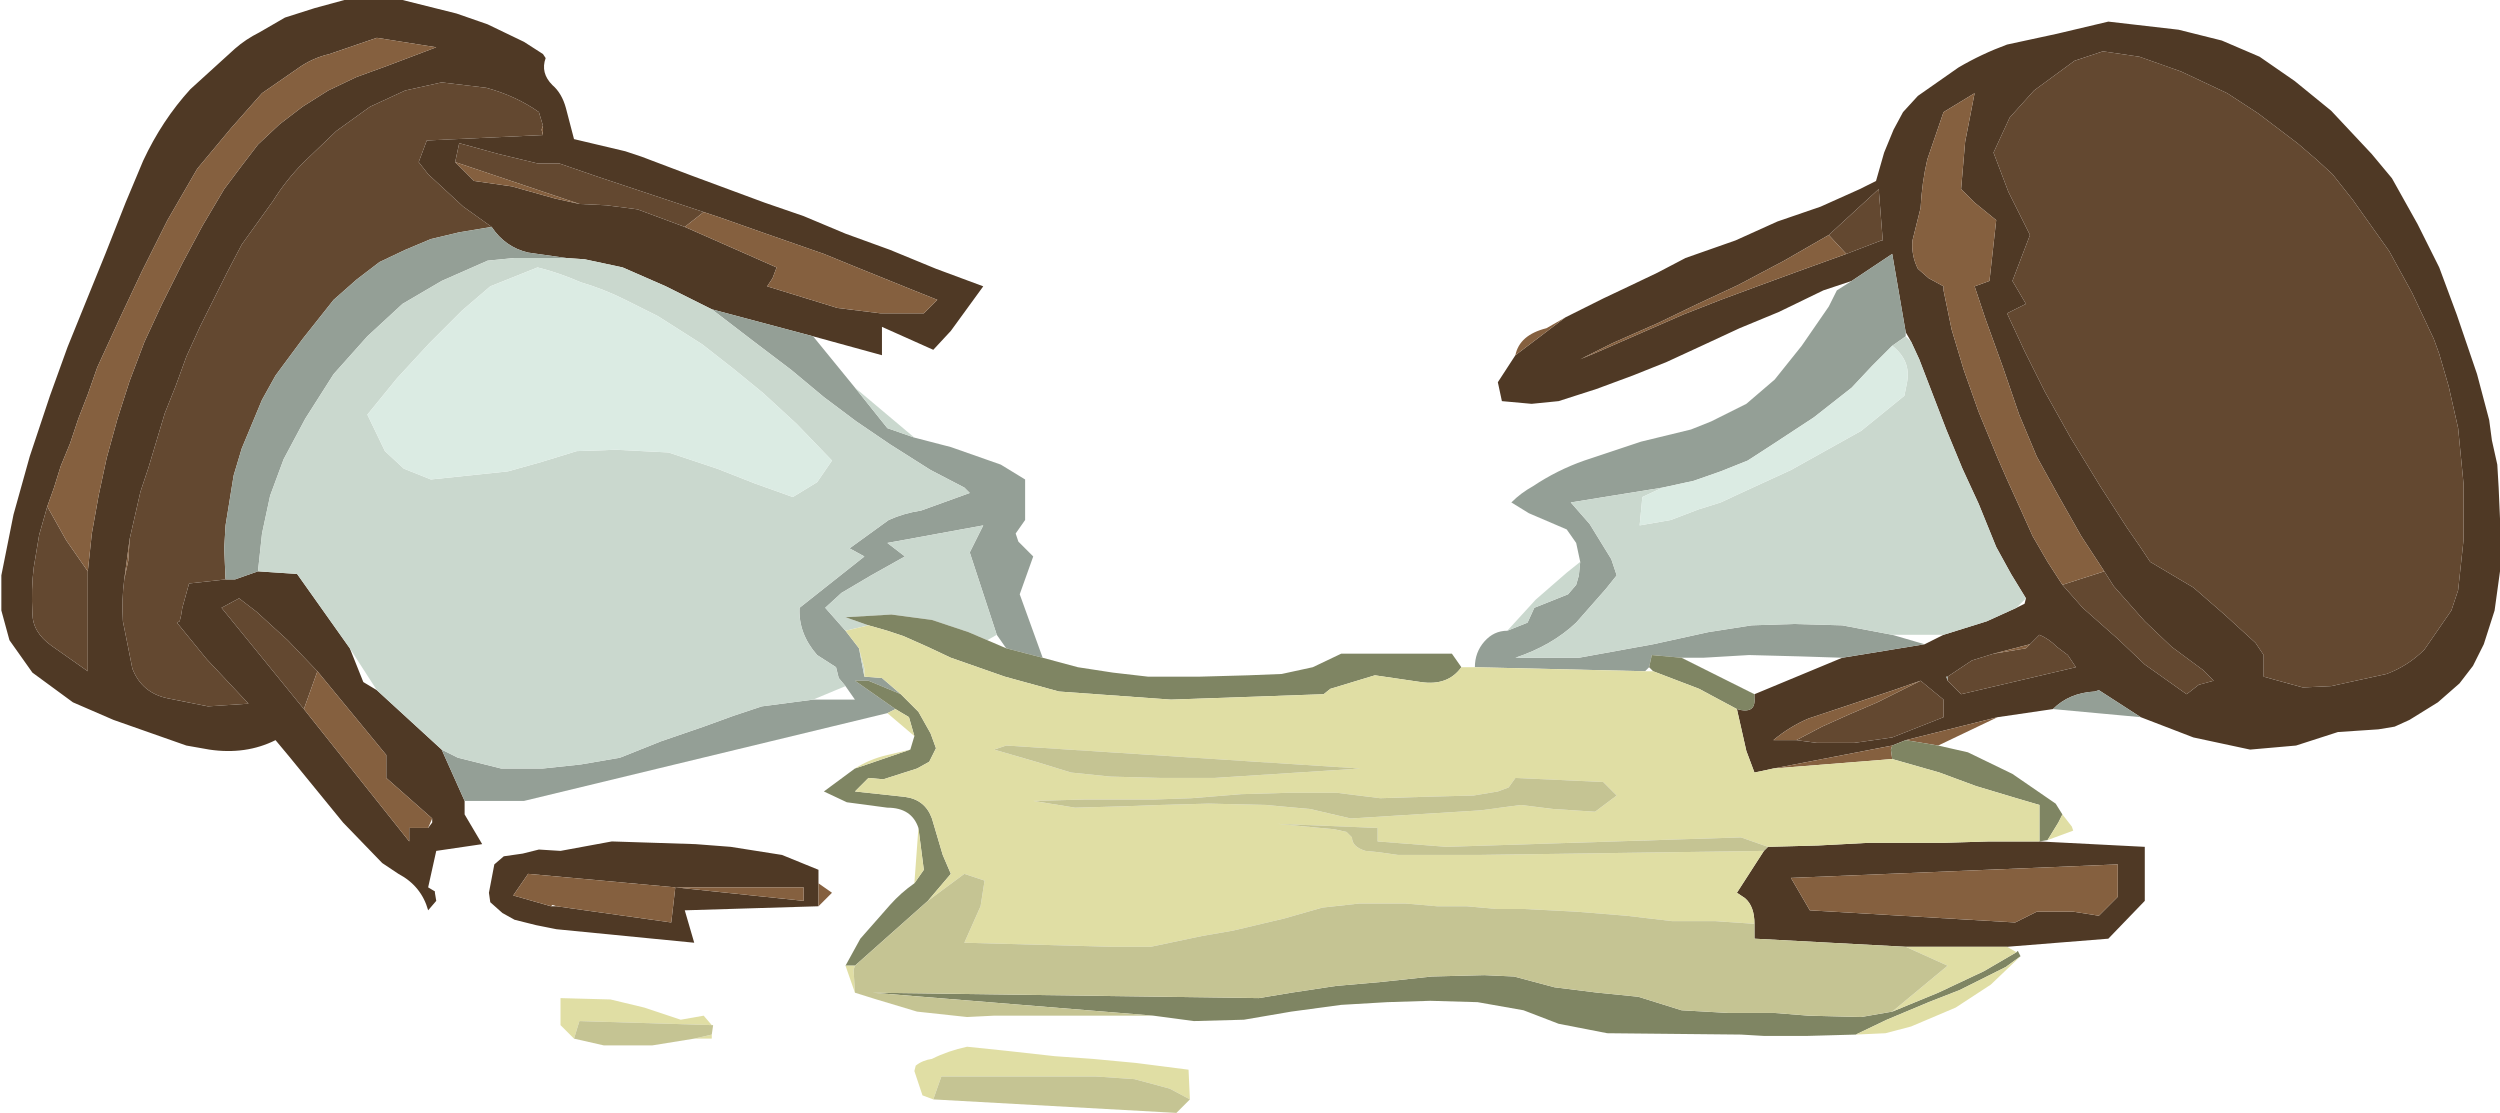 <?xml version="1.0" encoding="UTF-8" standalone="no"?>
<svg xmlns:ffdec="https://www.free-decompiler.com/flash" xmlns:xlink="http://www.w3.org/1999/xlink" ffdec:objectType="frame" height="41.2px" width="92.55px" xmlns="http://www.w3.org/2000/svg">
  <g transform="matrix(1.0, 0.0, 0.0, 1.0, 0.0, 0.0)">
    <use ffdec:characterId="598" height="41.2" transform="matrix(1.0, 0.0, 0.0, 1.0, 0.0, 0.0)" width="92.55" xlink:href="#shape0"/>
  </g>
  <defs>
    <g id="shape0" transform="matrix(1.0, 0.0, 0.0, 1.0, 0.0, 0.0)">
      <path d="M57.95 11.75 L59.35 11.05 60.3 10.6 61.35 10.1 62.4 9.55 64.25 8.9 65.8 8.2 67.4 7.65 68.85 7.0 69.45 6.7 69.75 5.65 70.1 4.8 70.45 4.15 71.0 3.55 72.5 2.5 Q73.35 2.0 74.3 1.65 L76.15 1.25 78.05 0.8 80.65 1.1 82.25 1.5 83.65 2.1 84.95 3.0 86.3 4.1 87.8 5.7 88.55 6.6 89.5 8.3 90.3 9.9 90.95 11.65 91.7 13.85 92.15 15.55 92.25 16.3 92.45 17.2 92.5 18.05 92.55 19.2 92.55 21.15 92.35 22.6 91.95 23.85 91.55 24.65 91.05 25.3 90.25 26.0 89.2 26.65 88.65 26.9 88.05 27.0 86.55 27.1 85.0 27.6 83.3 27.75 81.2 27.3 79.25 26.55 77.7 25.55 77.55 25.6 Q76.6 25.65 76.0 26.25 L73.95 26.55 70.55 27.4 70.05 27.6 65.65 28.45 64.95 28.6 64.65 27.8 64.3 26.25 Q65.0 26.45 64.95 25.85 L64.95 25.7 68.2 24.35 71.25 23.85 71.95 23.5 73.55 23.0 74.65 22.5 74.95 22.35 75.0 22.15 74.45 21.25 73.9 20.25 73.25 18.65 72.65 17.35 72.05 15.9 71.55 14.6 71.05 13.3 70.75 12.65 70.55 12.3 70.05 9.4 68.55 10.4 67.5 10.75 65.85 11.55 64.4 12.15 63.0 12.8 61.7 13.4 60.45 13.9 59.1 14.4 57.7 14.85 56.7 14.95 55.6 14.85 55.45 14.15 56.1 13.15 57.95 11.75 M75.5 31.15 L79.4 31.35 79.4 33.35 78.05 34.75 74.3 35.05 70.55 35.05 64.95 34.75 64.95 34.2 Q64.95 33.55 64.6 33.25 L64.3 33.05 65.3 31.5 65.45 31.35 67.3 31.3 69.2 31.2 70.5 31.2 72.0 31.2 73.65 31.15 75.5 31.15 M17.2 29.65 L17.2 30.15 17.85 31.25 16.15 31.5 15.85 32.85 16.1 33.0 16.1 33.05 16.15 33.35 15.85 33.7 Q15.6 32.8 14.75 32.35 L14.15 31.95 12.7 30.45 10.7 28.0 10.2 27.4 Q9.1 27.95 7.75 27.75 L6.9 27.6 4.2 26.65 2.7 26.0 1.2 24.9 0.35 23.7 0.05 22.6 0.05 21.3 0.5 19.05 1.1 16.9 1.85 14.65 2.5 12.85 3.25 11.0 3.9 9.4 4.65 7.5 5.3 5.95 Q6.0 4.45 7.05 3.3 L8.7 1.8 Q9.1 1.45 9.6 1.2 L10.55 0.65 11.65 0.3 12.75 0.0 13.85 0.0 14.9 0.0 16.9 0.5 18.05 0.9 19.4 1.55 20.1 2.0 20.2 2.15 Q20.0 2.7 20.45 3.15 20.8 3.45 20.95 4.0 L21.25 5.15 23.15 5.6 23.75 5.8 25.6 6.5 28.3 7.5 29.75 8.0 31.3 8.65 32.95 9.25 34.65 9.95 36.4 10.6 35.2 12.25 34.55 12.95 32.65 12.1 32.65 13.15 30.1 12.45 26.35 11.45 24.65 10.6 23.05 9.9 21.65 9.6 20.95 9.55 19.55 9.35 Q18.7 9.15 18.2 8.4 L17.15 7.65 15.85 6.45 15.5 6.0 15.8 5.2 20.1 5.0 20.1 4.65 19.95 4.15 Q19.1 3.55 18.0 3.25 L16.35 3.05 15.0 3.35 13.7 3.95 12.45 4.85 11.25 6.0 Q10.6 6.65 10.1 7.45 L8.95 9.05 8.4 10.1 7.9 11.1 7.4 12.1 6.9 13.2 6.5 14.3 6.1 15.3 5.8 16.3 5.5 17.3 5.2 18.2 4.8 19.95 4.6 21.45 Q4.5 22.2 4.55 23.0 L4.9 24.75 Q5.25 25.65 6.2 25.85 L7.7 26.15 9.2 26.05 7.65 24.4 6.55 23.05 6.65 23.0 6.7 22.8 6.75 22.5 7.0 21.6 8.35 21.45 8.7 21.45 9.55 21.15 11.0 21.25 12.95 24.0 13.45 25.25 13.95 25.55 16.35 27.75 17.2 29.65 M85.05 5.3 L83.6 4.2 82.45 3.45 80.75 2.65 79.2 2.1 77.85 1.9 76.8 2.25 75.3 3.35 74.4 4.35 73.8 5.65 74.35 7.1 75.15 8.7 74.5 10.4 75.0 11.25 74.3 11.6 74.95 13.0 75.7 14.5 76.65 16.2 77.75 18.0 78.75 19.55 79.2 20.2 79.6 20.8 81.2 21.75 82.35 22.75 83.5 23.8 83.8 24.25 83.8 25.05 85.25 25.45 86.3 25.4 88.35 24.95 Q89.15 24.65 89.75 24.05 L90.75 22.6 91.0 21.85 91.2 20.0 91.2 17.9 91.0 15.85 90.65 14.3 90.3 13.1 90.1 12.55 89.3 10.85 88.45 9.3 87.1 7.4 86.35 6.45 85.75 5.9 85.05 5.3 M76.35 21.65 L77.1 22.5 78.4 23.65 79.4 24.6 80.95 25.7 81.4 25.35 81.95 25.2 81.55 24.8 80.4 23.95 79.4 23.0 78.25 21.7 77.9 21.15 77.05 19.85 76.2 18.35 75.4 16.9 74.75 15.35 74.15 13.6 73.5 11.8 73.1 10.6 73.65 10.4 73.9 8.15 73.1 7.5 72.6 7.0 72.75 5.25 73.1 3.45 71.95 4.15 71.35 5.9 Q71.15 6.75 71.1 7.7 L70.8 8.9 Q70.75 9.45 71.0 9.95 L71.4 10.3 71.95 10.6 71.95 10.75 72.25 12.2 72.7 13.7 73.25 15.25 73.95 16.95 74.3 17.75 74.8 18.85 75.25 19.85 75.8 20.8 76.35 21.65 M67.7 8.7 L66.05 9.65 64.35 10.55 62.85 11.25 61.4 11.95 59.7 12.7 58.5 13.3 59.1 13.05 60.7 12.35 62.3 11.65 63.7 11.1 65.05 10.6 66.55 10.05 68.35 9.4 69.65 8.9 69.7 8.9 69.55 7.0 67.7 8.7 M75.15 23.85 L73.8 24.2 73.0 24.45 72.1 25.05 72.05 25.05 72.1 25.2 72.6 25.7 76.85 24.7 76.55 24.25 76.15 23.95 Q75.85 23.65 75.5 23.5 L75.15 23.85 M66.5 27.4 L67.25 27.5 68.65 27.5 70.05 27.3 71.95 26.55 71.95 25.9 71.1 25.2 70.1 25.55 68.3 26.15 66.95 26.6 Q66.25 26.9 65.65 27.4 L66.5 27.4 M75.4 33.75 L76.1 33.75 76.75 33.75 77.7 33.9 78.4 33.2 78.4 32.0 66.3 32.5 67.0 33.7 74.6 34.15 75.4 33.75 M25.35 8.4 L28.75 9.9 28.6 10.3 28.4 10.6 31.0 11.4 32.6 11.6 33.4 11.6 34.2 11.6 34.7 11.1 33.7 10.7 31.6 9.85 30.5 9.4 28.35 8.65 26.65 8.05 26.05 7.85 22.15 6.55 20.7 6.05 19.9 6.05 18.45 5.7 17.0 5.3 16.85 6.0 17.55 6.7 18.95 6.9 20.55 7.35 21.45 7.55 22.45 7.6 23.6 7.75 25.35 8.4 M3.25 21.15 L3.4 19.75 3.65 18.35 3.95 16.95 4.35 15.5 4.8 14.1 5.35 12.65 6.0 11.25 6.75 9.75 7.5 8.35 8.3 7.0 8.9 6.2 9.55 5.35 10.35 4.6 11.2 3.95 12.15 3.35 13.2 2.85 14.3 2.45 16.15 1.75 13.95 1.4 12.2 2.0 Q11.55 2.15 11.0 2.55 L9.7 3.45 8.55 4.75 7.3 6.25 6.2 8.15 5.25 10.05 4.45 11.75 3.6 13.6 3.25 14.6 2.9 15.5 2.6 16.4 2.25 17.25 2.0 18.05 1.75 18.75 1.45 19.8 1.25 21.0 Q1.15 21.8 1.2 22.7 1.2 23.4 1.9 23.9 L3.25 24.85 3.25 21.15 M11.75 24.85 L10.65 23.7 9.5 22.65 8.85 22.15 8.2 22.5 11.25 26.25 15.15 31.15 15.15 30.65 15.85 30.65 16.0 30.45 16.0 30.3 14.3 28.8 14.3 27.95 11.75 24.85 M30.3 33.55 L25.35 33.7 25.7 34.9 20.6 34.4 19.85 34.25 19.05 34.05 18.6 33.8 18.15 33.4 18.1 33.05 18.3 32.0 18.65 31.7 19.35 31.6 19.95 31.45 20.75 31.5 22.65 31.15 25.75 31.25 27.05 31.35 28.95 31.65 30.3 32.2 30.3 32.7 30.3 33.55 M20.6 33.55 L24.85 34.15 25.0 32.85 19.55 32.35 19.0 33.15 20.4 33.55 20.6 33.55 M29.75 32.85 L25.0 32.85 29.75 33.35 29.75 32.85" fill="#4f3925" fill-rule="evenodd" stroke="none"/>
      <path d="M77.9 21.15 L78.25 21.7 79.4 23.0 80.4 23.95 81.55 24.8 81.95 25.2 81.4 25.35 80.95 25.7 79.4 24.6 78.4 23.65 77.1 22.5 76.35 21.65 77.9 21.15 M85.05 5.3 L85.75 5.9 86.35 6.45 87.1 7.4 88.45 9.3 89.3 10.85 90.1 12.55 90.3 13.1 90.65 14.3 91.0 15.85 91.2 17.9 91.2 20.0 91.0 21.85 90.75 22.6 89.75 24.05 Q89.15 24.65 88.35 24.95 L86.3 25.4 85.25 25.45 83.8 25.05 83.8 24.25 83.5 23.8 82.35 22.75 81.2 21.75 79.6 20.8 79.2 20.2 78.75 19.55 77.75 18.0 76.65 16.2 75.7 14.5 74.95 13.0 74.3 11.6 75.0 11.25 74.5 10.4 75.15 8.7 74.35 7.1 73.8 5.65 74.4 4.35 75.3 3.35 76.8 2.25 77.85 1.9 79.2 2.1 80.75 2.65 82.45 3.45 83.6 4.2 85.05 5.3 M68.35 9.4 L67.7 8.7 69.55 7.0 69.7 8.9 69.65 8.9 68.35 9.4 M75.15 23.85 L75.5 23.5 Q75.85 23.65 76.15 23.95 L76.55 24.25 76.85 24.7 72.6 25.7 72.1 25.2 72.1 25.05 73.0 24.45 73.8 24.2 75.0 24.0 75.15 23.85 M71.1 25.2 L71.95 25.9 71.95 26.55 70.05 27.3 68.65 27.5 67.25 27.5 66.5 27.4 67.45 26.9 68.45 26.45 69.5 26.0 71.1 25.2 M26.05 7.85 L25.35 8.4 23.6 7.75 22.45 7.6 21.45 7.55 16.85 6.0 17.0 5.3 18.45 5.7 19.9 6.05 20.7 6.05 22.15 6.55 26.05 7.85 M20.1 5.0 L15.8 5.2 15.5 6.0 15.85 6.45 17.15 7.65 18.2 8.4 17.0 8.6 15.95 8.85 15.0 9.25 14.05 9.7 13.2 10.35 12.35 11.1 11.2 12.55 10.2 13.9 9.7 14.8 8.95 16.6 8.65 17.6 8.35 19.45 8.3 20.3 8.35 21.45 7.0 21.6 6.75 22.5 6.7 22.8 6.65 23.0 6.55 23.05 7.65 24.4 9.2 26.05 7.7 26.15 6.2 25.85 Q5.25 25.65 4.9 24.75 L4.55 23.0 Q4.5 22.2 4.6 21.45 L4.75 20.75 4.8 19.95 5.2 18.2 5.5 17.3 5.8 16.3 6.1 15.3 6.5 14.3 6.9 13.2 7.4 12.1 7.9 11.1 8.4 10.1 8.95 9.05 10.1 7.45 Q10.6 6.65 11.25 6.0 L12.45 4.85 13.7 3.95 15.0 3.35 16.35 3.05 18.0 3.25 Q19.1 3.55 19.95 4.15 L20.1 4.65 20.05 4.8 20.1 5.0 M1.75 18.75 L2.45 20.0 3.25 21.15 3.25 24.85 1.9 23.9 Q1.2 23.4 1.2 22.7 1.15 21.8 1.25 21.0 L1.45 19.8 1.75 18.75 M11.25 26.25 L8.2 22.5 8.85 22.15 9.5 22.65 10.65 23.7 11.75 24.85 11.25 26.25" fill="#634830" fill-rule="evenodd" stroke="none"/>
      <path d="M73.95 26.55 L71.75 27.6 70.55 27.4 73.95 26.55 M56.1 13.15 Q56.25 12.4 57.25 12.15 L57.95 11.75 56.1 13.15 M77.9 21.15 L76.35 21.65 75.8 20.8 75.25 19.85 74.8 18.85 74.3 17.75 73.95 16.95 73.25 15.25 72.7 13.7 72.25 12.2 71.95 10.75 71.95 10.6 71.4 10.3 71.0 9.95 Q70.75 9.45 70.8 8.9 L71.1 7.7 Q71.15 6.75 71.35 5.9 L71.95 4.15 73.1 3.45 72.75 5.25 72.6 7.0 73.1 7.5 73.9 8.15 73.65 10.4 73.1 10.6 73.5 11.8 74.15 13.6 74.75 15.35 75.4 16.9 76.2 18.35 77.05 19.85 77.9 21.15 M68.35 9.4 L66.55 10.05 65.05 10.6 63.7 11.1 62.3 11.65 60.7 12.35 59.1 13.05 58.5 13.3 59.7 12.7 61.4 11.95 62.85 11.25 64.35 10.55 66.05 9.65 67.7 8.7 68.35 9.4 M65.65 28.45 L70.05 27.6 70.0 27.75 70.05 28.1 65.65 28.45 M73.8 24.2 L75.15 23.85 75.0 24.0 73.8 24.2 M66.5 27.4 L65.65 27.4 Q66.25 26.9 66.95 26.6 L68.3 26.15 70.1 25.55 71.1 25.2 69.5 26.0 68.45 26.45 67.45 26.9 66.5 27.4 M75.4 33.75 L74.6 34.15 67.0 33.7 66.3 32.5 78.4 32.0 78.4 33.2 77.7 33.9 76.75 33.75 76.1 33.75 75.4 33.75 M26.05 7.85 L26.65 8.05 28.35 8.65 30.5 9.4 31.6 9.85 33.7 10.7 34.7 11.1 34.2 11.6 33.4 11.6 32.6 11.6 31.0 11.4 28.4 10.6 28.6 10.3 28.75 9.9 25.35 8.4 26.05 7.85 M21.45 7.55 L20.55 7.35 18.95 6.9 17.55 6.7 16.85 6.0 21.45 7.55 M20.1 4.65 L20.1 5.0 20.05 4.8 20.1 4.65 M1.75 18.75 L2.0 18.05 2.25 17.25 2.6 16.4 2.9 15.5 3.25 14.6 3.6 13.6 4.45 11.75 5.25 10.05 6.2 8.15 7.3 6.25 8.55 4.75 9.7 3.45 11.0 2.55 Q11.55 2.15 12.2 2.0 L13.95 1.4 16.15 1.75 14.3 2.45 13.2 2.85 12.15 3.35 11.2 3.95 10.35 4.6 9.55 5.35 8.9 6.2 8.3 7.0 7.5 8.35 6.75 9.75 6.0 11.25 5.35 12.65 4.8 14.1 4.35 15.5 3.95 16.95 3.65 18.35 3.4 19.75 3.25 21.15 2.45 20.0 1.75 18.75 M4.6 21.45 L4.8 19.95 4.75 20.75 4.6 21.45 M11.25 26.25 L11.75 24.85 14.3 27.95 14.3 28.8 16.0 30.3 15.85 30.65 15.15 30.65 15.15 31.15 11.25 26.25 M30.3 32.7 L30.8 33.05 30.3 33.55 30.3 32.7 M20.4 33.55 L19.0 33.15 19.55 32.35 25.0 32.85 24.85 34.15 20.6 33.55 20.45 33.5 20.4 33.55 M29.75 32.85 L29.75 33.35 25.0 32.85 29.75 32.85" fill="#85603f" fill-rule="evenodd" stroke="none"/>
      <path d="M79.25 26.55 L76.0 26.25 Q76.6 25.65 77.55 25.6 L77.7 25.55 79.25 26.55 M32.85 26.4 L19.4 29.65 17.2 29.65 16.35 27.75 16.95 28.05 18.55 28.45 20.1 28.45 21.5 28.3 22.95 28.05 24.45 27.45 26.05 26.9 27.15 26.5 28.2 26.15 30.1 25.9 31.65 25.9 31.3 25.4 31.05 25.1 30.95 24.7 30.25 24.25 Q29.55 23.45 29.6 22.5 L32.0 20.6 31.45 20.3 32.9 19.25 Q33.45 19.0 34.1 18.9 L35.9 18.25 35.7 18.05 34.45 17.4 32.95 16.45 31.7 15.6 30.5 14.7 29.3 13.7 27.85 12.6 26.35 11.45 30.1 12.45 31.65 14.35 32.85 15.85 33.85 16.2 35.2 16.55 37.05 17.2 37.95 17.75 37.95 19.25 37.6 19.75 37.7 20.05 38.25 20.6 37.75 22.0 38.6 24.35 37.25 24.0 36.9 23.5 35.9 20.45 36.4 19.45 32.85 20.1 33.5 20.6 32.25 21.3 31.15 21.95 30.55 22.5 31.3 23.35 31.8 24.0 32.0 25.05 32.65 25.1 33.35 25.7 32.15 25.2 31.65 25.2 33.15 26.25 32.85 26.4 M54.6 24.7 Q54.6 24.15 54.95 23.75 55.3 23.35 55.8 23.35 L56.55 23.05 56.8 22.5 58.05 22.0 58.35 21.65 58.45 21.3 58.5 20.8 58.35 20.1 58.0 19.6 56.6 19.0 55.95 18.6 Q56.3 18.25 56.75 18.0 57.65 17.4 58.65 17.05 L60.75 16.35 62.6 15.9 63.35 15.6 64.65 14.95 65.7 14.05 66.7 12.8 67.7 11.35 68.0 10.75 68.55 10.4 70.05 9.4 70.55 12.3 70.55 12.45 70.05 12.8 69.3 13.55 68.55 14.35 67.15 15.45 65.55 16.5 64.7 17.05 63.7 17.45 62.7 17.8 61.55 18.05 58.15 18.6 58.85 19.4 59.65 20.7 59.85 21.3 59.45 21.8 58.35 23.05 Q57.45 23.9 56.1 24.35 L57.0 24.35 58.45 24.35 61.2 23.85 63.25 23.4 64.85 23.15 66.4 23.1 68.2 23.15 70.05 23.5 71.25 23.85 68.2 24.35 66.65 24.3 64.75 24.25 63.05 24.35 62.25 24.35 61.15 24.25 61.05 24.7 60.9 24.85 54.6 24.7 M72.1 25.2 L72.05 25.05 72.1 25.05 72.1 25.2 M18.2 8.4 Q18.7 9.15 19.55 9.35 L20.95 9.55 19.05 9.55 18.05 9.65 16.35 10.4 14.9 11.25 13.6 12.45 12.35 13.85 11.3 15.5 10.5 17.0 10.0 18.35 9.7 19.75 9.55 21.15 8.7 21.45 8.35 21.45 8.3 20.3 8.35 19.45 8.65 17.6 8.95 16.6 9.7 14.8 10.2 13.9 11.2 12.55 12.35 11.1 13.2 10.35 14.05 9.7 15.0 9.25 15.95 8.85 17.0 8.6 18.2 8.4" fill="#949f96" fill-rule="evenodd" stroke="none"/>
      <path d="M31.65 14.35 L33.85 16.2 32.85 15.85 31.65 14.35 M55.8 23.35 L56.85 22.2 58.0 21.2 58.5 20.8 58.45 21.3 58.35 21.65 58.05 22.0 56.8 22.5 56.55 23.05 55.8 23.35 M61.55 18.05 L60.8 18.4 60.7 19.45 61.85 19.25 62.9 18.85 63.7 18.6 64.45 18.25 66.3 17.4 68.9 15.95 70.5 14.65 70.6 14.15 Q70.75 13.35 70.05 12.8 L70.55 12.45 70.75 12.65 71.05 13.3 71.55 14.6 72.05 15.9 72.65 17.35 73.25 18.65 73.9 20.25 74.45 21.25 75.0 22.15 74.65 22.5 73.55 23.0 71.95 23.5 70.05 23.5 68.2 23.15 66.4 23.1 64.85 23.15 63.25 23.4 61.2 23.85 58.45 24.35 57.0 24.35 56.1 24.35 Q57.45 23.9 58.35 23.05 L59.45 21.8 59.85 21.3 59.65 20.7 58.85 19.4 58.15 18.6 61.55 18.05 M32.15 23.15 L31.3 23.35 30.55 22.5 31.15 21.95 32.25 21.3 33.5 20.6 32.85 20.1 36.4 19.45 35.9 20.45 36.9 23.5 36.55 23.7 35.85 23.4 34.5 22.95 33.0 22.75 31.3 22.85 32.15 23.15 M31.8 24.0 L32.0 24.75 32.0 25.05 31.8 24.0 M23.15 11.1 Q22.35 10.7 21.5 10.45 20.7 10.1 19.9 9.9 L18.15 10.6 17.1 11.5 15.9 12.7 14.7 14.0 13.6 15.35 14.25 16.7 14.95 17.35 15.95 17.75 18.8 17.45 20.05 17.1 21.35 16.7 22.8 16.65 24.75 16.75 26.55 17.35 27.95 17.9 29.35 18.4 30.25 17.85 30.8 17.05 29.5 15.7 28.25 14.55 27.15 13.65 26.0 12.75 24.35 11.7 23.15 11.1 M20.95 9.55 L21.65 9.6 23.05 9.9 24.65 10.6 26.35 11.45 27.85 12.6 29.3 13.7 30.5 14.7 31.7 15.6 32.95 16.45 34.45 17.4 35.7 18.05 35.9 18.25 34.1 18.9 Q33.45 19.0 32.9 19.25 L31.45 20.3 32.0 20.6 29.6 22.5 Q29.55 23.45 30.25 24.25 L30.95 24.7 31.05 25.1 31.3 25.4 30.1 25.9 28.2 26.15 27.15 26.5 26.05 26.9 24.45 27.45 22.95 28.05 21.5 28.3 20.1 28.45 18.55 28.45 16.95 28.05 16.35 27.75 13.95 25.55 12.95 24.0 11.0 21.25 9.55 21.15 9.7 19.75 10.0 18.35 10.5 17.0 11.3 15.5 12.35 13.85 13.6 12.45 14.9 11.25 16.35 10.4 18.05 9.65 19.05 9.55 20.95 9.55" fill="#cad8ce" fill-rule="evenodd" stroke="none"/>
      <path d="M61.55 18.05 L62.7 17.8 63.7 17.45 64.7 17.05 65.55 16.5 67.15 15.45 68.55 14.35 69.3 13.55 70.05 12.8 Q70.75 13.35 70.6 14.15 L70.5 14.65 68.9 15.95 66.3 17.4 64.45 18.25 63.7 18.6 62.9 18.85 61.85 19.25 60.7 19.45 60.8 18.4 61.55 18.05 M23.15 11.1 L24.35 11.7 26.0 12.75 27.15 13.65 28.25 14.55 29.5 15.7 30.8 17.05 30.25 17.85 29.35 18.4 27.95 17.9 26.55 17.35 24.75 16.75 22.8 16.65 21.35 16.7 20.05 17.1 18.8 17.45 15.95 17.75 14.95 17.35 14.25 16.7 13.6 15.35 14.7 14.0 15.9 12.7 17.1 11.5 18.15 10.6 19.9 9.9 Q20.7 10.1 21.5 10.45 22.35 10.7 23.15 11.1" fill="#dbebe3" fill-rule="evenodd" stroke="none"/>
      <path d="M71.75 27.6 L72.85 27.85 74.5 28.65 76.1 29.75 76.35 30.15 76.2 30.45 75.8 31.1 75.5 31.15 75.5 29.8 74.65 29.55 73.15 29.1 71.8 28.6 70.05 28.1 70.0 27.75 70.05 27.6 70.55 27.4 71.75 27.6 M74.65 35.25 L74.7 35.2 74.8 35.4 74.25 35.8 72.55 36.65 71.4 37.1 69.85 37.75 68.7 38.3 66.9 38.35 65.3 38.35 64.45 38.3 59.5 38.25 57.7 37.9 56.4 37.4 54.7 37.1 52.95 37.05 51.35 37.1 49.65 37.2 47.8 37.45 46.05 37.75 44.2 37.8 42.7 37.6 32.3 36.75 46.6 36.95 47.8 36.75 49.45 36.5 51.15 36.35 53.0 36.15 54.95 36.1 56.05 36.15 57.55 36.55 59.15 36.75 60.65 36.9 62.25 37.4 64.0 37.5 65.7 37.5 66.95 37.6 68.9 37.65 70.05 37.45 71.75 36.75 73.45 35.95 74.65 35.25 M31.3 35.75 L31.85 34.75 32.95 33.5 Q33.35 33.05 33.85 32.7 L34.2 32.2 34.0 30.65 Q33.75 29.9 32.85 29.9 L31.35 29.7 30.5 29.3 31.65 28.45 33.7 27.75 33.85 27.25 33.65 26.55 33.15 26.25 31.65 25.2 32.15 25.2 33.35 25.7 34.0 26.35 34.45 27.15 34.65 27.7 34.4 28.2 33.95 28.45 32.7 28.85 32.15 28.8 31.65 29.3 33.5 29.5 Q34.25 29.6 34.5 30.3 L34.9 31.65 35.2 32.35 34.35 33.35 31.65 35.75 31.3 35.75 M38.6 24.35 L39.9 24.7 41.2 24.9 42.5 25.05 44.4 25.05 46.2 25.0 47.45 24.95 48.6 24.7 49.65 24.2 53.75 24.2 54.1 24.7 Q53.6 25.4 52.6 25.25 L50.9 25.0 49.25 25.5 49.0 25.7 43.35 25.9 39.2 25.6 37.2 25.05 35.2 24.35 34.35 23.95 33.45 23.55 32.85 23.35 32.15 23.15 31.3 22.85 33.0 22.75 34.5 22.95 35.85 23.4 36.55 23.7 37.25 24.0 38.6 24.35 M64.95 25.7 L64.95 25.85 Q65.0 26.45 64.3 26.25 L62.9 25.5 61.2 24.85 61.05 24.7 61.15 24.25 62.25 24.35 64.95 25.7" fill="#7f8563" fill-rule="evenodd" stroke="none"/>
      <path d="M76.35 30.15 L76.7 30.6 76.75 30.75 75.8 31.1 76.2 30.45 76.35 30.15 M74.3 35.05 L74.65 35.25 73.45 35.95 71.75 36.75 70.05 37.45 72.1 35.75 70.55 35.05 74.3 35.05 M74.8 35.4 L73.7 36.45 72.4 37.3 70.75 38.0 69.8 38.25 68.7 38.3 69.85 37.75 71.4 37.1 72.55 36.65 74.25 35.8 74.8 35.4 M31.65 36.75 L31.3 35.75 31.65 35.75 31.6 35.9 31.65 36.75 M33.85 32.7 L34.0 30.65 34.2 32.2 33.85 32.7 M31.65 28.45 Q32.2 28.1 32.85 27.95 L33.7 27.75 31.65 28.45 M33.85 27.25 L32.85 26.4 33.15 26.25 33.65 26.55 33.85 27.25 M54.1 24.7 L54.6 24.7 60.9 24.85 61.2 24.85 62.9 25.5 64.3 26.25 64.65 27.8 64.95 28.6 65.65 28.45 70.05 28.1 71.8 28.6 73.15 29.1 74.65 29.55 75.5 29.8 75.5 31.15 73.65 31.15 72.0 31.2 70.5 31.2 69.2 31.2 67.3 31.3 65.45 31.35 64.45 31.0 53.55 31.35 51.0 31.15 51.0 30.65 47.3 30.5 49.4 30.7 49.85 30.8 50.05 31.0 Q50.05 31.35 50.55 31.5 L51.05 31.55 51.75 31.65 52.6 31.65 53.7 31.65 54.75 31.65 65.3 31.5 64.3 33.05 64.6 33.25 Q64.95 33.55 64.95 34.2 L63.5 34.1 61.9 34.1 60.2 33.9 58.35 33.75 56.4 33.65 55.4 33.65 54.3 33.55 53.2 33.55 52.05 33.45 50.3 33.45 48.95 33.6 47.55 34.0 45.65 34.45 44.5 34.65 42.6 35.05 41.15 35.05 35.7 34.9 36.3 33.55 36.45 32.6 35.7 32.35 34.35 33.35 35.2 32.35 34.9 31.65 34.5 30.3 Q34.25 29.6 33.5 29.5 L31.65 29.3 32.15 28.8 32.7 28.85 33.95 28.45 34.4 28.2 34.65 27.7 34.45 27.15 34.0 26.35 33.35 25.7 32.65 25.1 32.0 25.05 32.0 24.75 31.8 24.0 31.3 23.35 32.15 23.15 32.85 23.35 33.45 23.55 34.35 23.95 35.2 24.35 37.2 25.05 39.2 25.6 43.35 25.9 49.0 25.7 49.25 25.5 50.9 25.0 52.6 25.25 Q53.6 25.4 54.1 24.7 M59.35 28.95 L56.1 28.8 55.85 29.15 55.45 29.3 54.55 29.45 52.65 29.5 51.1 29.55 49.5 29.35 47.65 29.35 45.95 29.4 44.1 29.55 42.65 29.6 41.0 29.6 40.1 29.6 38.25 29.65 39.8 29.9 41.6 29.85 42.9 29.8 44.75 29.75 46.85 29.8 48.5 29.95 50.0 30.3 51.6 30.2 53.2 30.1 54.8 30.0 56.3 29.8 57.5 29.95 59.05 30.05 59.85 29.45 59.35 28.95 M41.1 28.75 L43.0 28.8 44.95 28.8 50.35 28.45 37.25 27.6 36.8 27.75 38.35 28.2 39.65 28.6 41.1 28.75 M34.55 40.7 L34.15 40.55 33.85 39.65 33.9 39.45 Q34.15 39.25 34.5 39.2 35.1 38.9 35.8 38.75 L37.25 38.9 39.05 39.1 40.45 39.2 42.05 39.35 44.0 39.6 44.05 40.7 43.3 40.3 42.0 39.95 40.55 39.85 39.65 39.85 38.45 39.85 36.65 39.85 34.85 39.85 34.55 40.7 M21.25 38.45 L20.75 37.95 20.75 36.95 22.6 37.0 23.85 37.3 25.2 37.75 26.05 37.6 26.35 37.95 21.45 37.8 21.25 38.45 M26.35 38.3 L26.35 38.45 25.7 38.45 26.35 38.3" fill="#e0dea4" fill-rule="evenodd" stroke="none"/>
      <path d="M42.7 37.6 L41.5 37.6 39.9 37.6 38.4 37.6 36.8 37.6 35.8 37.65 33.95 37.45 32.45 37.0 31.65 36.75 31.6 35.9 31.65 35.75 34.35 33.35 35.7 32.35 36.45 32.6 36.3 33.55 35.7 34.9 41.15 35.05 42.6 35.05 44.5 34.65 45.65 34.45 47.55 34.0 48.95 33.6 50.3 33.45 52.05 33.45 53.2 33.55 54.3 33.55 55.4 33.65 56.4 33.65 58.35 33.75 60.2 33.9 61.9 34.1 63.5 34.1 64.95 34.2 64.95 34.75 70.55 35.05 72.1 35.75 70.05 37.45 68.9 37.65 66.95 37.6 65.7 37.5 64.0 37.5 62.25 37.4 60.65 36.9 59.15 36.75 57.55 36.55 56.05 36.15 54.95 36.1 53.0 36.15 51.15 36.35 49.45 36.5 47.8 36.75 46.6 36.95 32.3 36.75 42.7 37.6 M59.35 28.95 L59.85 29.45 59.05 30.05 57.5 29.95 56.3 29.8 54.8 30.0 53.2 30.1 51.6 30.2 50.0 30.3 48.5 29.95 46.85 29.8 44.75 29.75 42.9 29.8 41.6 29.85 39.8 29.9 38.25 29.65 40.1 29.6 41.0 29.6 42.65 29.6 44.1 29.55 45.95 29.4 47.65 29.35 49.5 29.35 51.1 29.55 52.65 29.5 54.55 29.45 55.45 29.3 55.85 29.15 56.1 28.8 59.35 28.95 M65.3 31.5 L54.75 31.65 53.7 31.65 52.6 31.65 51.75 31.65 51.05 31.55 50.55 31.5 Q50.05 31.35 50.05 31.0 L49.85 30.8 49.4 30.7 47.3 30.5 51.0 30.65 51.0 31.15 53.55 31.35 64.45 31.0 65.45 31.35 65.3 31.5 M41.1 28.75 L39.65 28.6 38.35 28.2 36.8 27.75 37.25 27.6 50.35 28.45 44.95 28.8 43.0 28.8 41.1 28.75 M44.05 40.7 L43.55 41.2 34.55 40.7 34.85 39.85 36.65 39.85 38.45 39.85 39.65 39.85 40.55 39.85 42.0 39.95 43.3 40.3 44.05 40.7 M26.35 37.95 L26.4 37.95 26.35 38.3 25.7 38.45 24.15 38.7 22.35 38.7 21.25 38.45 21.45 37.8 26.35 37.95" fill="#c5c493" fill-rule="evenodd" stroke="none"/>
    </g>
  </defs>
</svg>
